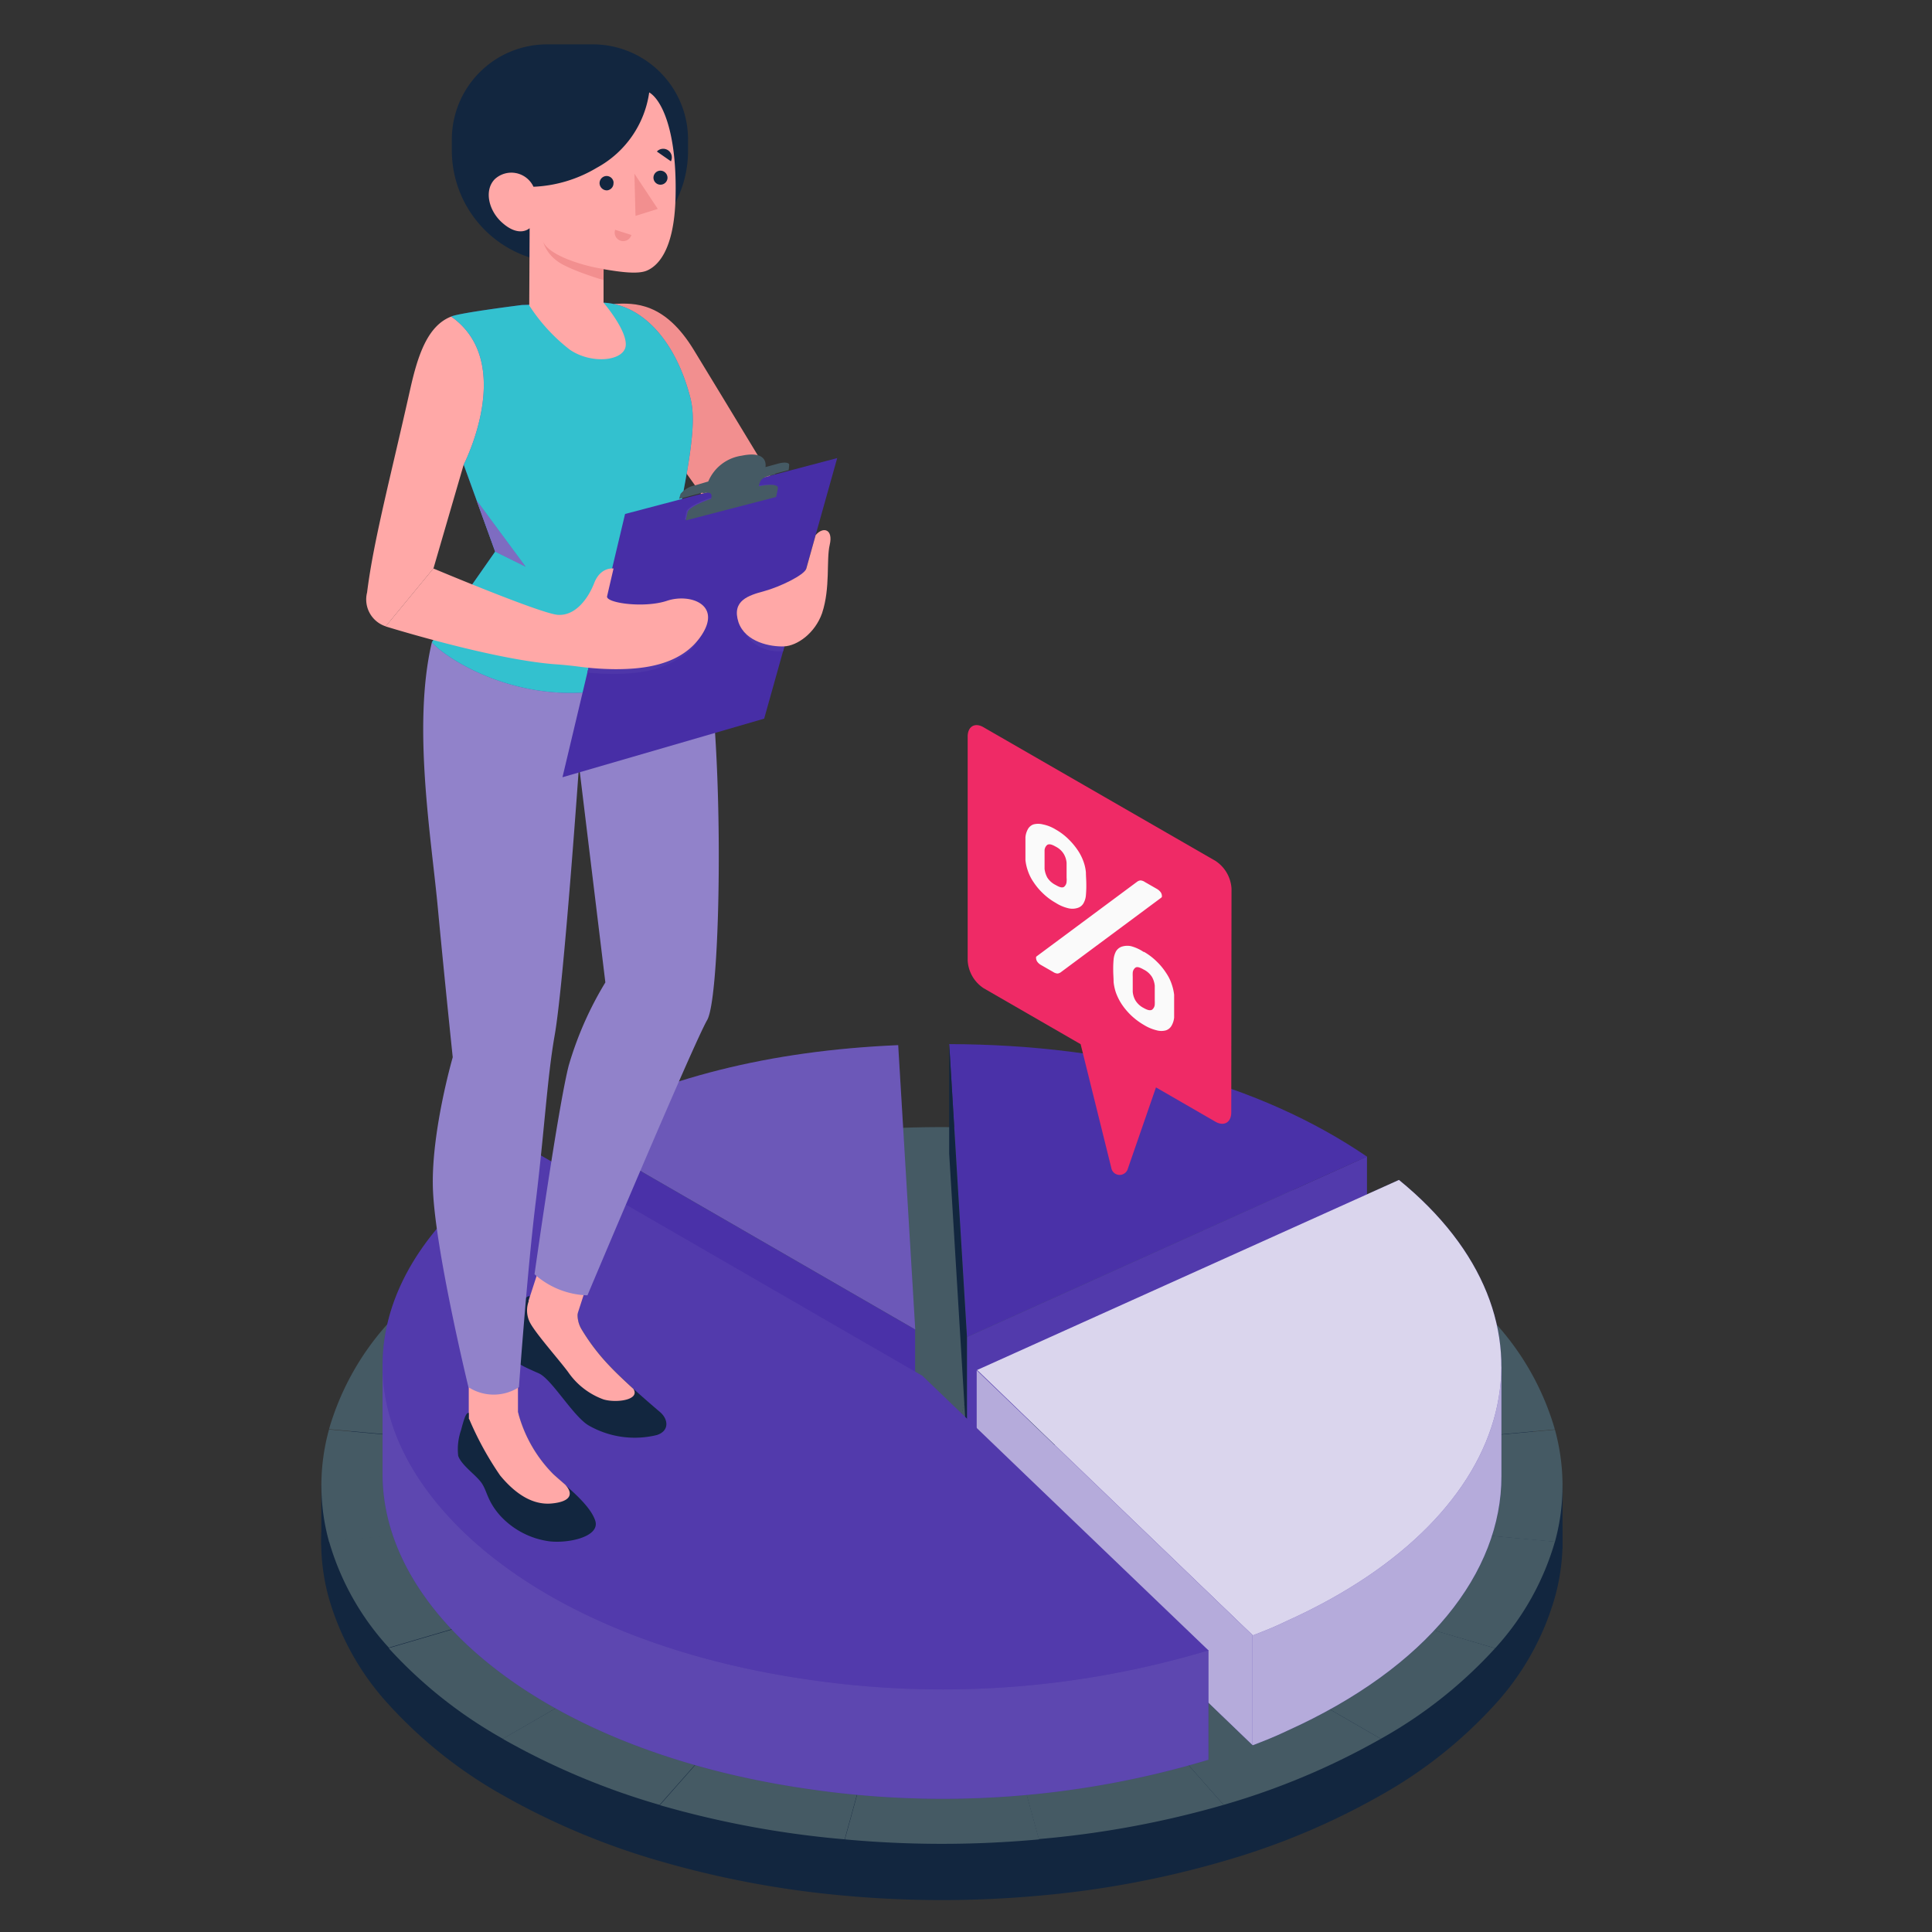 <svg id="Layer_1" data-name="Layer 1" xmlns="http://www.w3.org/2000/svg" width="300" height="300" viewBox="0 0 300 300">
  <rect x="0" y="0" width="300" height="300" fill="#333333" stroke="none"/>
  <defs>
    <style>
      .cls-1 {
        fill: none;
      }

      .cls-2 {
        fill: #12263f;
      }

      .cls-3 {
        fill: #455a64;
      }

      .cls-4 {
        fill: #472ea6;
      }

      .cls-18, .cls-5, .cls-8, .cls-9 {
        fill: #fff;
      }

      .cls-10, .cls-16, .cls-17, .cls-18, .cls-5, .cls-6, .cls-7, .cls-8, .cls-9 {
        isolation: isolate;
      }

      .cls-17, .cls-5 {
        opacity: 0.2;
      }

      .cls-10, .cls-17, .cls-6, .cls-7 {
        fill: #6c58b8;
      }

      .cls-6 {
        opacity: 0.1;
      }

      .cls-18, .cls-7 {
        opacity: 0.3;
      }

      .cls-10, .cls-8 {
        opacity: 0.6;
      }

      .cls-9 {
        opacity: 0.8;
      }

      .cls-11 {
        fill: #ef2a66;
      }

      .cls-12 {
        fill: #fafafa;
      }

      .cls-13 {
        fill: #f28f8f;
      }

      .cls-14 {
        fill: #ffa8a7;
      }

      .cls-15 {
        fill: #9182ca;
      }

      .cls-16 {
        fill: #2cffe2;
        opacity: 0.7;
      }
    </style>
  </defs>
  <rect class="cls-1" width="300" height="300"/>
  <path class="cls-2" d="M241.45,230.62a41.59,41.59,0,0,0-9.29-16.56,70.56,70.56,0,0,0-17.75-14A112.74,112.74,0,0,0,190,189.83a149.52,149.52,0,0,0-28.69-5.31,166.83,166.83,0,0,0-30.15,0,149.42,149.42,0,0,0-28.68,5.31,112.53,112.53,0,0,0-24.39,10.24,70.46,70.46,0,0,0-17.73,14.08,41.8,41.8,0,0,0-9.3,16.56,32.6,32.6,0,0,0,0,17.42,41.26,41.26,0,0,0,9.3,16.55,70.72,70.72,0,0,0,17.74,14.09A112.13,112.13,0,0,0,102.5,289a150.38,150.38,0,0,0,28.69,5.36,166.83,166.83,0,0,0,30.15,0A149,149,0,0,0,190,289a111.61,111.61,0,0,0,24.37-10.22h0a70.59,70.59,0,0,0,17.75-14.09,41.55,41.55,0,0,0,9.29-16.55A32.4,32.4,0,0,0,241.45,230.62Z"/>
  <polygon class="cls-2" points="49.9 230.65 242.63 230.65 242.63 240.47 49.9 239.93 49.9 230.65"/>
  <path class="cls-3" d="M131.19,175.72l15.06,54.9-43.74-49.54A148.74,148.74,0,0,1,131.19,175.72Z"/>
  <path class="cls-3" d="M161.34,175.72l-15.05,54.9h0l-15.06-54.93A165.48,165.48,0,0,1,161.34,175.72Z"/>
  <path class="cls-3" d="M190,181.08l-43.74,49.54,15.05-54.93A149.52,149.52,0,0,1,190,181.08Z"/>
  <path class="cls-3" d="M232.14,205.39a41.77,41.77,0,0,1,9.3,16.57l-95.14,8.66h0Z"/>
  <path class="cls-3" d="M241.45,222a32.77,32.77,0,0,1,0,17.41l-95.15-8.76Z"/>
  <path class="cls-3" d="M241.45,239.38a41.59,41.59,0,0,1-9.29,16.56L146.3,230.71Z"/>
  <path class="cls-3" d="M232.16,255.94A70.33,70.33,0,0,1,214.41,270l-68.14-39.4h0Z"/>
  <path class="cls-3" d="M146.29,230.68,190,280.26a149.62,149.62,0,0,1-28.7,5.31l-15.07-54.93Z"/>
  <path class="cls-3" d="M146.27,230.7l15.07,54.92a165,165,0,0,1-30.15,0Z"/>
  <path class="cls-3" d="M146.25,230.68h0l-15.09,54.93a149.62,149.62,0,0,1-28.7-5.31Z"/>
  <path class="cls-3" d="M146.25,230.68l-43.83,49.58A112.66,112.66,0,0,1,78.05,270Z"/>
  <path class="cls-3" d="M146.23,230.62,60.38,255.85a41.18,41.18,0,0,1-9.3-16.56Z"/>
  <path class="cls-3" d="M146.23,230.62l-95.14,8.76a32.57,32.57,0,0,1,0-17.41Z"/>
  <path class="cls-3" d="M146.23,230.62h0l-95.14-8.7a41.84,41.84,0,0,1,9.3-16.57Z"/>
  <path class="cls-3" d="M78.12,191.34l68.11,39.28L60.39,205.39A70.12,70.12,0,0,1,78.12,191.34Z"/>
  <path class="cls-3" d="M214.41,191.34l-68.12,39.28h0L190,181.06A111.68,111.68,0,0,1,214.41,191.34Z"/>
  <path class="cls-3" d="M214.41,191.34a70.12,70.12,0,0,1,17.73,14L146.3,230.62Z"/>
  <path class="cls-3" d="M146.25,230.62h0L78.09,270a70.68,70.68,0,0,1-17.74-14.08l85.86-25.23Z"/>
  <path class="cls-3" d="M102.51,181.08l43.74,49.54h0L78.12,191.28A111.9,111.9,0,0,1,102.51,181.08Z"/>
  <path class="cls-3" d="M146.29,230.68,214.41,270A112.66,112.66,0,0,1,190,280.26Z"/>
  <path class="cls-4" d="M88,175.21l54.12,31.24-2.65-44.16C119.54,163.14,102.63,167.39,88,175.21Z"/>
  <path class="cls-5" d="M88,175.21l54.12,31.24-2.65-44.16C119.54,163.14,102.63,167.39,88,175.21Z"/>
  <polygon class="cls-4" points="142.1 206.45 142.1 223.5 87.98 192.25 87.98 175.21 142.1 206.45"/>
  <polygon class="cls-6" points="142.1 206.45 142.1 223.5 87.98 192.25 87.98 175.21 142.1 206.45"/>
  <polygon class="cls-4" points="212.26 179.59 150.15 207.62 150.15 224.66 212.26 196.63 212.26 179.59"/>
  <polygon class="cls-7" points="212.26 179.59 150.15 207.62 150.15 224.66 212.26 196.63 212.26 179.59"/>
  <path class="cls-4" d="M212.26,179.6c-16.72-11.39-39-17.39-64.86-17.47l1.66,27.61,1.09,17.88Z"/>
  <path class="cls-6" d="M212.26,179.6c-16.72-11.39-39-17.39-64.86-17.47l1.66,27.61,1.09,17.88Z"/>
  <polygon class="cls-2" points="147.39 162.13 147.39 179.17 150.15 224.66 150.15 207.62 147.39 162.13"/>
  <path class="cls-4" d="M162.78,240.43,194.53,271c1.78-.68,3.43-1.33,5.31-2.23,21.88-9.86,33.31-24.63,33.3-39.53V212.36c-2.41-6.42-9-6.4-15.94-12.05l-64.85,29.22-.65.29Z"/>
  <path class="cls-8" d="M162.78,240.43,194.53,271c1.78-.68,3.43-1.33,5.31-2.23,21.88-9.86,33.31-24.63,33.3-39.53V212.36c-2.41-6.42-9-6.4-15.94-12.05l-64.85,29.22-.65.29Z"/>
  <path class="cls-4" d="M162.78,223.39l31.75,30.55c1.78-.68,3.43-1.33,5.31-2.25,36.62-16.53,43.95-46.81,17.39-68.47l-64.85,29.22-.65.29Z"/>
  <path class="cls-9" d="M162.78,223.39l31.75,30.55c1.78-.68,3.43-1.33,5.31-2.25,36.62-16.53,43.95-46.81,17.39-68.47l-64.85,29.22-.65.29Z"/>
  <polygon class="cls-4" points="194.48 270.95 194.48 253.9 151.66 212.77 151.66 229.81 194.48 270.95"/>
  <polygon class="cls-8" points="194.48 270.95 194.48 253.9 151.66 212.77 151.66 229.81 194.48 270.95"/>
  <path class="cls-4" d="M82.35,195.51c-9.12,5.75-19.25,9.37-22.94,16.36v17c0,8.88,4.13,17.89,12.69,26.12,12,11.46,30.88,19.56,53.36,22.79a143.4,143.4,0,0,0,62.18-4.53v-17l-28-9.83-16.41-15.81Z"/>
  <path class="cls-10" d="M82.35,195.51c-9.12,5.75-19.25,9.37-22.94,16.36v17c0,8.88,4.13,17.89,12.69,26.12,12,11.46,30.88,19.56,53.36,22.79a143.4,143.4,0,0,0,62.18-4.53v-17l-28-9.83-16.41-15.81Z"/>
  <path class="cls-4" d="M82.35,178.47C56.14,195,51.92,218.6,72.1,238c12,11.47,30.88,19.56,53.36,22.8a143.4,143.4,0,0,0,62.18-4.53l-28-26.86-16.41-15.77Z"/>
  <path class="cls-7" d="M82.35,178.47C56.14,195,51.92,218.6,72.1,238c12,11.47,30.88,19.56,53.36,22.8a143.4,143.4,0,0,0,62.18-4.53l-28-26.86-16.41-15.77Z"/>
  <g>
    <path class="cls-11" d="M191.23,138a5.54,5.54,0,0,0-2.49-4.32l-36-20.74c-1.33-.8-2.48-.16-2.48,1.43v34.75a5.5,5.5,0,0,0,2.48,4.33l15.06,8.69,4.76,19.2a1.31,1.31,0,0,0,1.53,1.08,1.34,1.34,0,0,0,1.06-1l4.35-12.57,9.2,5.31c1.33.79,2.49.16,2.49-1.44Z"/>
    <path class="cls-12" d="M163.92,128.8a9.34,9.34,0,0,1,2,1.51,11,11,0,0,1,1.45,1.74,7.8,7.8,0,0,1,.89,1.78,6.57,6.57,0,0,1,.36,1.65c0,.57.06,1.16.06,1.79a15.91,15.91,0,0,1-.06,1.73,3,3,0,0,1-.36,1.23,1.55,1.55,0,0,1-.89.74,2.65,2.65,0,0,1-1.45.07,6.3,6.3,0,0,1-2-.85,9.61,9.61,0,0,1-2-1.5,9.76,9.76,0,0,1-1.43-1.71,7.06,7.06,0,0,1-.89-1.78,7.29,7.29,0,0,1-.37-1.65V130a3.14,3.14,0,0,1,.37-1.23,1.59,1.59,0,0,1,.89-.76,2.89,2.89,0,0,1,1.43,0A6.08,6.08,0,0,1,163.92,128.8Zm12.7,8.08a1.12,1.12,0,0,1,.46-.17,1.36,1.36,0,0,1,.68.24l1.9,1.09a2,2,0,0,1,.56.49,1.09,1.09,0,0,1,.2.58v.15a.64.64,0,0,1-.1.13L164.68,151a1.12,1.12,0,0,1-.46.17,1.36,1.36,0,0,1-.68-.24l-1.9-1.09a1.76,1.76,0,0,1-.56-.49,1.09,1.09,0,0,1-.2-.58.26.26,0,0,1,.1-.28Zm-11,0a2.81,2.81,0,0,0,0-.58v-1.71c0-.21,0-.41,0-.61a3.23,3.23,0,0,0-.41-1.33,3.07,3.07,0,0,0-1.27-1.18c-.61-.35-1-.46-1.32-.28a1.18,1.18,0,0,0-.42.83v2.91a3.83,3.83,0,0,0,.42,1.33,3.25,3.25,0,0,0,1.32,1.17c.61.36,1,.45,1.27.29a1.1,1.1,0,0,0,.41-.8Zm12,10.91a9.7,9.7,0,0,1,2,1.52,9.89,9.89,0,0,1,1.43,1.73,7.06,7.06,0,0,1,.89,1.78,7.75,7.75,0,0,1,.38,1.65V158a3.15,3.15,0,0,1-.38,1.23,1.56,1.56,0,0,1-.89.76,2.67,2.67,0,0,1-1.43,0,6.81,6.81,0,0,1-2-.84,10.59,10.59,0,0,1-2-1.5,10.47,10.47,0,0,1-1.45-1.73,8.71,8.71,0,0,1-.89-1.78,7.62,7.62,0,0,1-.36-1.64c0-.57-.06-1.17-.06-1.79a15.73,15.73,0,0,1,.06-1.73,3.4,3.4,0,0,1,.36-1.24,1.7,1.7,0,0,1,.89-.74,2.86,2.86,0,0,1,1.45-.08,6.6,6.6,0,0,1,2,.92Zm1.69,8.12a5.61,5.61,0,0,0,0-.58v-2.28a3.45,3.45,0,0,0-.42-1.33,3.2,3.2,0,0,0-1.32-1.18c-.62-.35-1-.46-1.27-.28a1.08,1.08,0,0,0-.41.83,5.42,5.42,0,0,0,0,.57v1.72c0,.21,0,.41,0,.62a3.28,3.28,0,0,0,.41,1.33,3.21,3.21,0,0,0,1.27,1.18c.61.35,1,.44,1.32.28a1.1,1.1,0,0,0,.42-.84Z"/>
  </g>
  <g id="freepik--Character--inject-119">
    <path class="cls-13" d="M98.54,49.85c2.57,2.19,3.9,17.85,3.9,17.85l14,19.59,8-5.39s-12.23-20.24-16.73-27.6S98.56,47,95.28,47.2C95.28,47.2,96,47.66,98.54,49.85Z"/>
    <rect class="cls-14" x="80.5" y="198.05" width="11.43" height="7.86" transform="translate(-132.51 221.79) rotate(-72.06)"/>
    <path class="cls-2" d="M89.31,205c-2.29.45-6.74-1.45-7.25-3.08l.19-.62c-.7-.35-2.28,2.73-3.36,4.74a3.72,3.72,0,0,0,.47,4.58c.77,1.11,2.06,1.63,4.34,2.65,2,.91,5.38,6.78,7.77,8.11A14.38,14.38,0,0,0,102,222.83c1.91-.61,1.84-2.38.51-3.55-2.36-2-5.72-4.94-8-7.34a32,32,0,0,1-4.19-5.5,4.45,4.45,0,0,1-.65-2.54Z"/>
    <path class="cls-14" d="M82.16,205.08c.6,1.53,4.61,6,6.08,8a11.35,11.35,0,0,0,5.5,4.23c2,.58,5.71.07,4.61-1.65h0c-1.37-1.25-2.72-2.52-3.82-3.69a32,32,0,0,1-4.19-5.5,4.38,4.38,0,0,1-.65-2.54L87.12,202c-2.29.46-2.93-.65-5,0A4.11,4.11,0,0,0,82.16,205.08Z"/>
    <path class="cls-14" d="M59.9,97.26l7.41-9L72,72.15s8.19-3.84,8.19-11.33S70.05,49.16,70.05,49.16h0c-3.69,1.43-5.19,6.1-6.35,11.26C60.49,74.73,58,84,57,92A4.39,4.39,0,0,0,59.9,97.26Z"/>
    <rect class="cls-14" x="72.79" y="213.08" width="7.64" height="11.12"/>
    <path class="cls-15" d="M108.75,97.7c3.81,11.33,3.45,56.56,1.06,60.69-2.23,3.88-18.59,42.75-18.59,42.75A12.88,12.88,0,0,1,83,197.86s3.64-25.88,5.31-32.4A53.72,53.72,0,0,1,94,152.55l-4.09-33.68s-2.37,34-3.79,41.94c-1.13,6.44-1.56,14.46-2.89,25.48-1.32,10.52-2.65,29.11-2.65,29.11a7.23,7.23,0,0,1-7.84,0s-5.38-22.12-5.53-31.31c-.16-8.7,3.09-19.92,3.09-19.92S69,151.75,68,141.13c-1-10.91-4-28.4-.95-41.36Z"/>
    <path class="cls-4" d="M93.76,47c6,.33,11.15,5.93,13.42,14.71.81,3.12.52,7.36-2.27,20.64a175.87,175.87,0,0,1,2.27,19.56c-19.31,12.43-37.3,1.09-40.13-2.18l9.84-14.08L72,72.15s8.19-15.86-1.94-23c1.3-.58,11-1.79,11-1.79Z"/>
    <path class="cls-16" d="M93.76,47c6,.33,11.15,5.93,13.42,14.71.81,3.12.52,7.36-2.27,20.64a175.87,175.87,0,0,1,2.27,19.56c-19.31,12.43-37.3,1.09-40.13-2.18l9.84-14.08L72,72.15s8.19-15.86-1.94-23c1.3-.58,11-1.79,11-1.79Z"/>
    <polygon class="cls-4" points="118.66 111.59 87.34 120.69 97.06 79.81 130 71.13 118.66 111.59"/>
    <path class="cls-4" d="M122.06,99.45l-.48,1.7c-3.84.18-5.63-2.14-5.94-3Z"/>
    <path class="cls-17" d="M122.06,99.45l-.48,1.7c-3.84.18-5.63-2.14-5.94-3Z"/>
    <path class="cls-4" d="M91.78,102.44l-.59,2s6.6.77,10.92-.67c3.78-1.27,6-3.28,6.16-4.37Z"/>
    <path class="cls-17" d="M91.78,102.44l-.59,2s6.6.77,10.92-.67c3.78-1.27,6-3.28,6.16-4.37Z"/>
    <path class="cls-4" d="M106.32,80.69l.28-1.26c.14-.69,2.32-1.78,4.86-2.45l4.85-1.26c2.53-.65,4.47-.62,4.31.08l-.26,1.25Z"/>
    <path class="cls-7" d="M106.32,80.69l.28-1.26c.14-.69,2.32-1.78,4.86-2.45l4.85-1.26c2.53-.65,4.47-.62,4.31.08l-.26,1.25Z"/>
    <path class="cls-3" d="M122.45,73l-17,4.46.23-.78a4,4,0,0,1,2.3-1.33l2-.59a6.64,6.64,0,0,1,5.19-4c4.28-.89,3.69,1.77,3.69,1.77l1.93-.53c1.06-.3,1.84-.18,1.75.25A6.41,6.41,0,0,1,122.45,73Z"/>
    <path class="cls-3" d="M120.79,73.14l-11.76,3,.1.47c1.2-.31,1.45.06,1.33.65s-.48,2.16-.48,2.16l7.52-2s.15-1,.37-2.11.88-1.27,2.43-1.66Z"/>
    <path class="cls-3" d="M106.49,80.81l.27-1.26c.16-.69,2.32-1.78,4.86-2.45l4.86-1.26c2.53-.72,4.47-.77,4.31,0s-.27,1.33-.27,1.33Z"/>
    <path class="cls-14" d="M86.13,103.14c1.45.1,2.78.24,4.11.42a44.81,44.81,0,0,0,5.31.35c4.22,0,10.28-.53,13.41-5.31s-1.87-6.49-5.39-5.31-9.54.35-9.3-.7,1-4.31,1-4.31-2-.31-3,2.25-3,5.14-5.67,4.94-19.31-7.2-19.31-7.2l-7.41,9C63.84,98.48,77.51,102.48,86.13,103.14Z"/>
    <path class="cls-14" d="M128.84,84.59c-.56,2.39.13,6.64-1.19,10.63-1.11,3.13-3.87,5.06-5.9,5.15s-6-.62-7.08-3.75c-1.09-3.38,1.57-4.17,4-4.83s6.24-2.5,6.53-3.49l1.46-5.22C127.86,81.7,129.4,82.2,128.84,84.59Z"/>
    <path class="cls-2" d="M76.61,221.58a6.08,6.08,0,0,1-3.82-1.33v-.84c-.46-.17-.84,1.33-1.2,2.66a9.12,9.12,0,0,0-.44,4c.51,1.45,2.63,2.86,3.56,4.11s.89,2.8,2.87,5.07a12.63,12.63,0,0,0,7.84,4.1c3.12.31,7.83-.81,7-3.25s-4.11-5-6.53-7.18a21.22,21.22,0,0,1-5.46-9.57v1.11C80.44,221.29,77.73,221.51,76.61,221.58Z"/>
    <path class="cls-14" d="M77.66,229.11c2.31,2.8,5,4.63,8,4.35s3.42-1.5,2.1-2.93c-.64-.56-1.27-1.1-1.85-1.63a21.22,21.22,0,0,1-5.46-9.57H78.34c0,.85-1.88,0-3,0-1.73-.05-2,1.45-2.56.84A49.32,49.32,0,0,0,77.66,229.11Z"/>
    <path class="cls-2" d="M70.16,23.34V21.67h0A14.78,14.78,0,0,1,84.94,6.89h7.12a14.78,14.78,0,0,1,14.78,14.78v1.77h0a17.4,17.4,0,0,1-17.4,17.39H87.63A17.48,17.48,0,0,1,70.16,23.34Z"/>
    <path class="cls-14" d="M92.67,26.05A20.83,20.83,0,0,1,82.84,29a3.79,3.79,0,0,0-6-1.19c-1.7,1.71-1,4.93,1.21,6.83,2.64,2.31,4.19.79,4.19.79l-.06,12a27.57,27.57,0,0,0,6.29,6.86c3.38,2.33,8.45,1.78,8.69-.61S93.72,47,93.72,47v-5.2c2.64.44,5.36.83,6.77.2s4.21-2.76,4.41-11.42c.24-10.21-2.15-15.08-4.09-16.23A15.86,15.86,0,0,1,92.67,26.05Z"/>
    <path class="cls-2" d="M95.28,28.38a1.09,1.09,0,0,0-1.13-1.05,1.11,1.11,0,0,0-1.05,1.14,1.14,1.14,0,0,0,1.16,1.09h0a1.1,1.1,0,0,0,1-1.18Z"/>
    <path class="cls-13" d="M95.5,35.75a1.32,1.32,0,0,0,2.54.74l-2.52-.81S95.51,35.73,95.5,35.75Z"/>
    <path class="cls-2" d="M104.2,25A1.34,1.34,0,0,0,102,23.53l2.2,1.53Z"/>
    <path class="cls-2" d="M103.65,27.57a1.11,1.11,0,0,0-1.14-1.07,1.09,1.09,0,1,0,1.14,1.08Z"/>
    <polygon class="cls-13" points="102.14 32.44 98.68 33.52 98.51 26.97 102.14 32.44"/>
    <path class="cls-13" d="M93.72,43.49s-5.69-1.65-7.4-3.11a5.84,5.84,0,0,1-2-2.89c.89,2.25,6.62,3.9,9.41,4.27Z"/>
    <polygon class="cls-4" points="76.89 85.66 81.62 88 73.99 77.67 76.89 85.66"/>
    <polygon class="cls-18" points="76.89 85.66 81.62 88 73.99 77.67 76.89 85.66"/>
  </g>
</svg>
